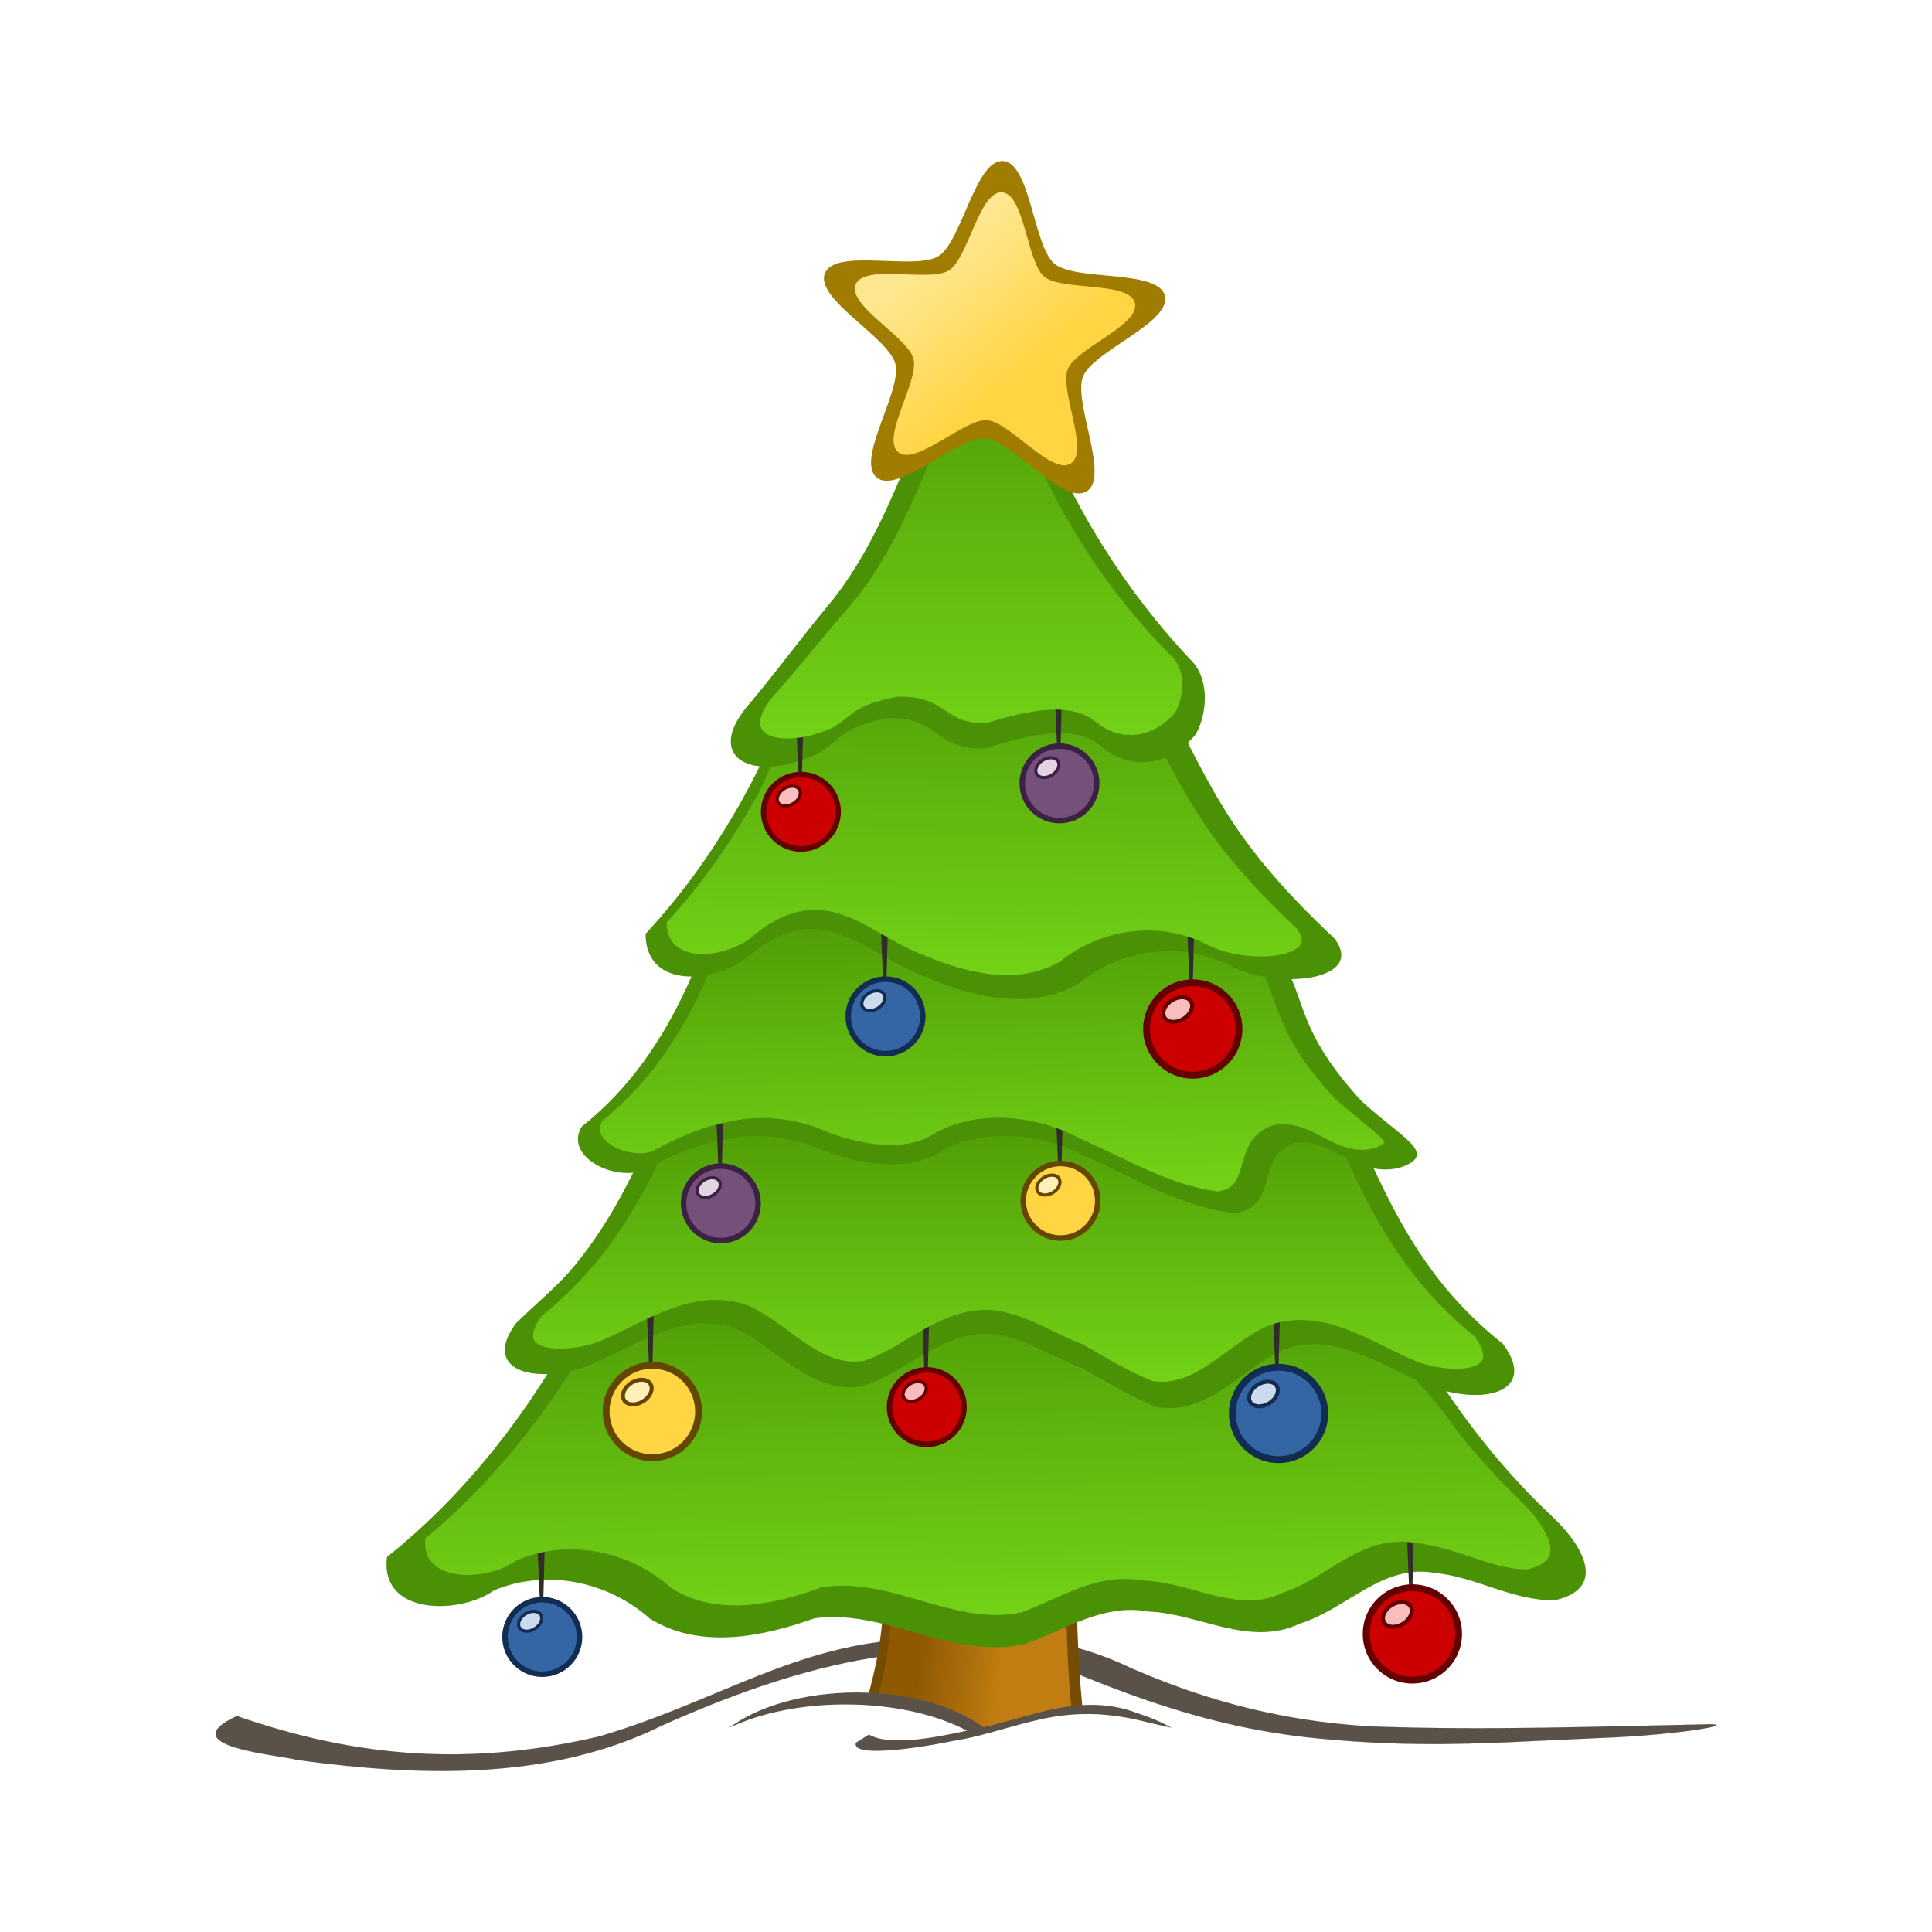 <svg:svg xmlns:dc="http://purl.org/dc/elements/1.1/" xmlns:ns1="http://sodipodi.sourceforge.net/DTD/sodipodi-0.dtd" xmlns:ns2="http://www.inkscape.org/namespaces/inkscape" xmlns:ns3="http://www.w3.org/1999/xlink" xmlns:ns5="http://creativecommons.org/ns#" xmlns:rdf="http://www.w3.org/1999/02/22-rdf-syntax-ns#" xmlns:svg="http://www.w3.org/2000/svg" height="736.916" id="svg2" version="1.1" viewBox="-82.181 -61.407 736.916 736.916" width="736.916" ns1:docname="sapin_01_xmas.svg" ns2:export-filename="D:\Cliparts\sapin_01_xmas.png" ns2:export-xdpi="20.0763" ns2:export-ydpi="20.0763" ns2:version="0.47 r22583">
    
  <svg:title>Drawing a Christmas Tree</svg:title>
  <svg:desc>
    Image from https://openclipart.org/detail/28561/sapin01xmas
    
    Added script to draw paths.
    
    Jay Nick
    http://STEAMcoded.org/maker
  </svg:desc>  
  
  <ns1:namedview bordercolor="#666666" borderopacity="1.0" id="base" pagecolor="#ffffff" showgrid="false" ns2:current-layer="layer1" ns2:cx="286.27533" ns2:cy="307.07849" ns2:document-units="px" ns2:pageopacity="0.0" ns2:pageshadow="2" ns2:showpageshadow="false" ns2:snap-global="false" ns2:window-height="977" ns2:window-maximized="1" ns2:window-width="1280" ns2:window-x="-4" ns2:window-y="-4" ns2:zoom="1.2081602" />
  <svg:script type="application/x-javascript">
    var DrawPaths = new function()
    {
      var l;
      var increment;
      var len;
      var idx=0;
      var paths;
      var node;
      var style;
      
      window.addEventListener("load", init);
      
      function init()
      {
        setTimeout(initialize,1000);  //Delay for openclipart to capture bitmap image
      }
      
      function initialize()
      {
        paths = document.getElementsByTagName("path");
        for(var i=0;i&lt;paths.length;i++)
        {
          style = paths[i].getAttribute("style");
          paths[i].setAttribute("style","display:none;"+style);
        }
        getPath();
      }
      
      function getPath()
      {
        if(idx&gt;paths.length) return;
        
        node = paths[idx];
        style = node.getAttribute("style");
        len = node.getTotalLength();
        
        increment=len/100;
        if(increment&lt;10) increment = 10;
        l = increment;
        
        setTimeout(drawPath,500);
      }
      
      function drawPath()
      {
        node.setAttribute("style","fill:none;stroke:magenta;stroke-width:1px;stroke-dasharray:"+l+","+len);
        l+=increment;
        if(l&lt;len) setTimeout(drawPath,75);
        else
        {
          style = style.replace("display:none;","");
          node.setAttribute("style",style);
          idx++;
          setTimeout(getPath,50);
        }
      }
    }();
  
  </svg:script>
  <svg:defs id="defs4">
    <svg:linearGradient id="linearGradient10022">
      <svg:stop id="stop10024" offset="0" style="stop-color:#4e9a06" />
      <svg:stop id="stop10026" offset="1" style="stop-color:#73d216" />
    </svg:linearGradient>
    <svg:linearGradient gradientTransform="matrix(.524 .302 -.302 .524 188.6 91.779)" gradientUnits="userSpaceOnUse" id="linearGradient6688" x1="170.6" x2="84.474" y1="-70.642" y2="-103.64" ns2:collect="always">
      <svg:stop id="stop6301" offset="0" style="stop-color:#ffd543" />
      <svg:stop id="stop6303" offset="1" style="stop-color:#ffe791" />
    </svg:linearGradient>
    <svg:linearGradient gradientTransform="matrix(.989 0 0 .935 .123 26.063)" gradientUnits="userSpaceOnUse" id="linearGradient6694" x1="281.59" x2="281.59" y1="77.39" y2="236.63" ns2:collect="always" ns3:href="#linearGradient10022" />
    <svg:linearGradient gradientUnits="userSpaceOnUse" id="linearGradient6711" x1="285.07" x2="283.4" y1="205.98" y2="337.65" ns2:collect="always" ns3:href="#linearGradient10022" />
    <svg:linearGradient gradientUnits="userSpaceOnUse" id="linearGradient6727" x1="284.39" x2="286.44" y1="309.82" y2="420.19" ns2:collect="always" ns3:href="#linearGradient10022" />
    <svg:linearGradient gradientTransform="matrix(1 0 0 .991 0 3.456)" gradientUnits="userSpaceOnUse" id="linearGradient6742" x1="292.54" x2="292.53" y1="389.45" y2="493.7" ns2:collect="always" ns3:href="#linearGradient10022" />
    <svg:linearGradient gradientUnits="userSpaceOnUse" id="linearGradient6765" x1="283.03" x2="284.77" y1="453.04" y2="581.74" ns2:collect="always" ns3:href="#linearGradient10022" />
    <svg:linearGradient gradientUnits="userSpaceOnUse" id="linearGradient6783" x1="258.1" x2="290.29" y1="600.69" y2="603.63" ns2:collect="always">
      <svg:stop id="stop10066" offset="0" style="stop-color:#8f5902" />
      <svg:stop id="stop10068" offset="1" style="stop-color:#c17d11" />
    </svg:linearGradient>
  </svg:defs>
  <svg:g id="layer1" transform="translate(9.797 -27.143)" ns2:groupmode="layer" ns2:label="Calque 1">
    <svg:g id="g2975">
      <svg:path d="m-1.634 620.28c11.293 3.917 22.509 7.121 33.804 9.52 11.462 2.435 23.004 4.041 34.789 4.724 11.424 0.662 23.075 0.457 35.101-0.703 11.183-1.079 22.689-2.982 34.637-5.781 13.256-3.897 25.307-8.62 36.847-13.372 12.45-5.127 24.307-10.286 36.441-14.476 12.146-4.194 24.571-7.418 38.148-8.664 10.178-1.529 20.528-2.404 30.85-2.389 10.355 0.015 20.681 0.925 30.776 2.967 10.07 2.038 19.909 5.202 29.319 9.73 9.767 4.282 19.642 8.035 29.782 11.197 9.993 3.116 20.243 5.658 30.9 7.564 10.124 1.811 20.615 3.05 31.602 3.663 10.846 0.388 21.575 0.584 32.244 0.647 10.791 0.064 21.522-0.009 32.251-0.159 10.73-0.149 21.458-0.375 32.245-0.617 10.672-0.239 21.402-0.495 32.245-0.708 7.053 0.076-2.5 2.162-19.363 3.748-7.088 0.667-15.468 1.245-24.449 1.549-11.863 0.502-22.837 1.103-33.591 1.557-11.193 0.472-22.147 0.785-33.616 0.659-10.56-0.116-21.556-0.605-33.575-1.682-12.472-0.974-24.118-2.743-35.247-5.138-11.9-2.561-23.208-5.836-34.303-9.617-11.181-3.811-22.144-8.135-33.277-12.76-12.754-3.939-25.727-5.835-38.749-6.134-13.051-0.299-26.152 1.006-39.131 3.468-12.828 2.433-25.537 5.996-37.963 10.257-12.527 4.295-24.766 9.299-36.548 14.569-10.726 5.308-21.889 9.175-33.322 11.891-11.471 2.725-23.213 4.293-35.059 4.997-11.766 0.699-23.633 0.547-35.436-0.168-11.877-0.72-23.689-2.01-35.267-3.577-3.487-0.962-14.1-2.122-21.982-4.254-9.123-2.468-14.586-6.238-1.101-12.51" id="path8284" style="stroke-linejoin:round;stroke:#000000;stroke-linecap:square;stroke-width:.033;fill:#5a5148" ns1:nodetypes="cccccccccccc" />
      <svg:path d="m296.53 545.59c-17.378-0.11-40.543 8.003-51.25 17.719 0.188 21.763-2.056 34-5.938 48.562 17.982 0.734 33.744 5.753 43.719 13.156 12.606-2.726 24.791-7.702 37.781-8.438-1.907-19.639-2.131-38.238-2.625-57.125-0.633-9.872-9.798-13.8-21.688-13.875z" id="path9864" style="fill:#764c02" />
      <svg:path d="m294.65 553.6c-15.774-0.1-36.803 7.264-46.522 16.084 0.171 19.755-1.867 30.863-5.39 44.082 16.323 0.666 30.631 5.222 39.685 11.942 11.443-2.474 22.504-6.991 34.296-7.659-1.731-17.827-1.935-34.71-2.383-51.855-0.574-8.961-8.894-12.527-19.687-12.595z" id="path9864-9" style="fill:url(#linearGradient6783)" />
      <svg:path d="m281.99 97.229c-0.726-0.018-1.462 0.035-2.25 0.125-7.682 1.299-13.525 14.134-20.469 31.25-4.354 10.732-9.15 23.152-15.094 35.438-5.55 11.473-12.122 22.831-20.281 32.625-5.36 6.444-9.965 12.364-14.594 18.281-4.629 5.917-9.265 11.838-14.625 18.281-10.897 12.064-9.526 20.469-1.938 23.594 1.473 0.607 3.164 1.023 5.062 1.219-1.756 3.521-3.551 7.021-5.438 10.469-5.274 9.638-11.082 18.985-17.406 27.906-6.352 8.96-13.234 17.481-20.688 25.5 0.023 11.468 7.649 16.036 16.625 16.281 0.291 0.008 0.582 0.001 0.875 0-0.486 1.108-0.964 2.211-1.469 3.312-4.661 10.179-10.158 20.095-16.938 29.375-6.466 8.852-14.106 17.146-23.375 24.5-6.203 9.781 7.727 18.83 19.531 17.656-1.481 2.955-2.978 5.894-4.562 8.781-5.01 9.132-10.638 17.941-17.531 26.375-6.296 7.703-11.599 11.699-22.531 22.188-7.578 10.166-4.419 16.616 3.844 18.719 2.332 0.594 5.077 0.832 8.094 0.719-4.744 7.536-9.786 14.887-15.156 22-6.683 8.852-13.862 17.344-21.531 25.344-7.669 8-15.827 15.508-24.5 22.438-1.489 11.444 5.827 16.976 15.094 18.375 8.806 1.329 19.376-1.076 25.75-5.656 9.952-4.134 20.775-5.004 31.125-3.062 10.346 1.941 20.218 6.691 28.188 13.781 9.641 5.999 20.384 7.756 31.219 7.125 10.804-0.629 21.699-3.631 31.656-7.156 9.136-1.267 18.005 0.098 26.812 2.25 8.743 2.136 17.417 5.057 26.188 6.938 8.794 1.885 17.7 2.726 26.875 0.719 7.758-2.666 15.305-6.63 23.125-9.5 7.767-2.85 15.803-4.62 24.531-2.969 9.71 0.376 19.254 3.811 28.812 6 9.598 2.198 19.21 3.139 28.906-1.469 8.752-2.687 16.57-8.374 24.688-12.969 8.194-4.638 16.693-8.164 26.656-6.312 7.837 0.724 15.316 3.415 22.812 5.875 7.554 2.478 15.126 4.722 23.062 4.531 10.785-2.464 13.083-8.277 11.062-14.875-1.76-5.746-6.791-12.089-12.406-17.312-9.313-8.777-17.955-18.252-25.938-28.25-4.98-6.237-9.712-12.673-14.188-19.281 6.858 1.675 13.106 1.869 17.75 0.688 8.263-2.103 11.453-8.552 3.875-18.719-8.896-7.095-16.267-14.484-22.562-22.188-6.893-8.434-12.521-17.243-17.531-26.375-3.284-5.985-6.285-12.133-9.219-18.406 2.959 0.567 6.166 0.608 9.719-0.188 15.73-5.229 1.072-11.184-14.594-25.719-13.413-14.745-18.289-24.646-21.531-33.156-1.751-4.596-3.013-8.807-4.906-13.125 0.928-0.008 1.824-0.037 2.719-0.094 12.215-0.775 20.887-6.107 13.531-15.5-9.263-8.712-16.697-16.402-22.938-23.594-8.062-9.29-14.131-17.749-19.5-26.5-4.692-7.648-8.874-15.589-13.406-24.438 1.055-0.992 2.075-2.073 3.031-3.25 4.787-8.581 5.168-21.954-2.312-28.781-8.9-9.487-17.062-19.548-24.469-30.062-7.463-10.593-14.177-21.659-20.156-33.094-5.992-11.46-11.217-23.305-15.75-35.406-4.341-9.017-8.541-20.976-19.438-21.25z" id="path9614-16" style="fill:#4a9106" />
      <svg:g id="g2968">
        <svg:path d="m447.29 551.06-2.65 0.077 0.848 20.081 1.275-0.077 0.527-20.081z" id="path4765-8" style="block-progression:tb;text-indent:0;color:#000000;text-transform:none;fill:#312c29" ns1:nodetypes="ccccc" />
        <svg:path d="m465.67 588.96c0 10.452-8.473 18.925-18.925 18.925s-18.925-8.473-18.925-18.925 8.473-18.925 18.925-18.925 18.925 8.473 18.925 18.925z" id="path4719-9" style="fill:#640000" />
        <svg:path d="m463.08 588.96c0 9.02-7.312 16.332-16.332 16.332-9.02 0-16.332-7.312-16.332-16.332 0-9.02 7.312-16.332 16.332-16.332 9.02 0 16.332 7.312 16.332 16.332z" id="path4719-7-4" style="fill:#cc0001" />
        <svg:path d="m443.17 585.07c-2.787 1.7-6.012 1.486-7.204-0.479-1.192-1.964 0.101-4.935 2.887-6.635s6.012-1.486 7.204 0.479c1.192 1.964-0.101 4.935-2.887 6.635z" id="path5543-4-8" style="fill:#fabdbd" />
        <svg:path d="m446.69 578.06c-0.745-1.228-2.105-1.867-3.587-1.965-1.483-0.099-3.123 0.319-4.638 1.244-1.515 0.924-2.639 2.193-3.233 3.559-0.594 1.366-0.653 2.87 0.092 4.098 0.745 1.228 2.113 1.881 3.596 1.979s3.123-0.319 4.638-1.244c1.515-0.924 2.639-2.193 3.233-3.559 0.594-1.366 0.645-2.884-0.1-4.112zm-1.28 0.781c0.447 0.736 0.452 1.701 0.001 2.737-0.451 1.036-1.361 2.095-2.632 2.871-1.271 0.776-2.642 1.108-3.767 1.033s-1.963-0.532-2.41-1.268c-0.447-0.736-0.458-1.679-0.007-2.715 0.451-1.036 1.375-2.104 2.646-2.88 1.271-0.776 2.628-1.099 3.753-1.025s1.968 0.509 2.415 1.246z" id="path5543-2" style="block-progression:tb;text-indent:0;color:#000000;text-transform:none;fill:#640000" />
      </svg:g>
      <svg:g id="g5777" transform="translate(-227.31 66.726)">
        <svg:path d="m343.07 490.25-2.65 0.077 0.848 20.081 1.275-0.077 0.527-20.081z" id="path4765-8-1-7-2-6" style="block-progression:tb;text-indent:0;color:#000000;text-transform:none;fill:#312c29" ns1:nodetypes="ccccc" />
        <svg:g id="g5734-8" transform="translate(15.765 11.549)">
          <svg:path d="m341.66 511.84c0 8.427-6.832 15.259-15.259 15.259-8.427 0-15.259-6.832-15.259-15.259 0-8.427 6.832-15.259 15.259-15.259 8.427 0 15.259 6.832 15.259 15.259z" id="path4719-9-5-5-2-5" style="fill:#132c51" />
          <svg:path d="m339.57 511.84c0 7.273-5.896 13.168-13.168 13.168-7.273 0-13.168-5.896-13.168-13.168 0-7.273 5.896-13.168 13.168-13.168 7.273 0 13.168 5.896 13.168 13.168z" id="path4719-7-4-5-2-3-7" style="fill:#3466a5" />
          <svg:path d="m323.52 508.7c-2.247 1.371-4.847 1.198-5.808-0.386-0.961-1.584 0.081-3.979 2.328-5.35s4.847-1.198 5.808 0.386c0.961 1.584-0.081 3.979-2.328 5.35z" id="path5543-4-8-7-6-2-6" style="fill:#cbdbed" />
          <svg:path d="m326.36 503.05c-0.601-0.99-1.697-1.505-2.892-1.585s-2.518 0.258-3.74 1.003c-1.222 0.745-2.128 1.768-2.607 2.869-0.479 1.101-0.527 2.314 0.074 3.304 0.601 0.99 1.704 1.516 2.899 1.596 1.195 0.079 2.518-0.258 3.74-1.003 1.222-0.745 2.128-1.768 2.607-2.869 0.479-1.101 0.52-2.325-0.081-3.315zm-1.032 0.63c0.36 0.593 0.365 1.372 0.001 2.207-0.363 0.835-1.097 1.69-2.123 2.315-1.025 0.625-2.13 0.893-3.037 0.833-0.907-0.06-1.583-0.429-1.943-1.022-0.36-0.593-0.369-1.354-0.006-2.189 0.363-0.835 1.108-1.696 2.134-2.322 1.025-0.625 2.119-0.886 3.026-0.826 0.907 0.06 1.587 0.411 1.947 1.004z" id="path5543-2-1-1-1-1" style="block-progression:tb;text-indent:0;color:#000000;text-transform:none;fill:#132c51" />
        </svg:g>
      </svg:g>
      <svg:path d="m234.77 611.3c-20.091 0-37.849 5.323-48.625 13.5 11.482-5.542 27.093-8.938 44.312-8.938 18.274 0 34.745 3.844 46.375 10-7.275 1.558-13.925 2.926-21.219 3.531-5.391-0.053-11.274 0.718-16.156-2.062l-5 3.156c-1.864 6.811 32.807 0.288 36.781-0.656 7.323-1.087 14.417-3.201 21.531-5.188 11.355-3.08 21.274-5.96 36.094-4.906 10.691 0.979 13.748 2.352 26.031 5.031-4.159-2.378-8.642-4.158-13.188-5.656-6.217-2.354-12.865-3.344-19.5-3.062-13.507 0.445-26.107 5.679-39.156 8.5-10.814-8.026-28.405-13.25-48.281-13.25z" id="path9191" style="fill:#5a5148" ns1:nodetypes="ccscccccccccccc" />
      <svg:path d="m176.28 470.5c-5.554 0.126-11.029 1.539-16.406 3.562-9.45 3.556-18.607 8.973-27.5 12.594-2.266 0.8-4.52 1.472-6.688 1.969-3.994 6.287-8.187 12.428-12.625 18.406-6.231 8.394-12.932 16.445-20.062 24.062-7.136 7.624-14.716 14.818-22.781 21.469-0.329 4.18 0.67 6.985 2.5 9.062 1.98 2.249 5.107 3.759 8.906 4.438 7.599 1.358 17.575-0.913 22.938-4.844 0.174-0.136 0.362-0.251 0.562-0.344 9.948-4.215 20.741-5.123 31.031-3.188 10.28 1.934 20.059 6.705 28.031 13.812 0.012 0.008 0.019 0.024 0.031 0.031 8.672 5.492 18.483 7.074 28.469 6.406 9.707-0.649 19.576-3.426 28.781-6.75 0.183-0.06 0.371-0.102 0.562-0.125 13.789-1.95 26.659 2.134 39.094 5.719 12.392 3.573 24.31 6.626 36.531 3.938 7.198-2.549 14.529-6.538 22.375-9.375 7.371-2.665 15.197-4.314 23.812-2.75v-0.031c9.867 0.39 19.153 3.812 28.031 5.875 8.878 2.063 17.106 2.851 25.5-1.219 0.121-0.061 0.246-0.113 0.375-0.156 7.72-2.418 15.074-7.826 23.031-12.406 7.89-4.542 16.676-8.261 26.938-6.406 0.087 0.016 0.163 0.015 0.25 0.031 7.537 0.749 14.531 3.119 21.281 5.375 7.303 2.441 14.319 4.745 21.406 4.656 4.201-1.022 6.52-2.522 7.625-4.031 1.129-1.542 1.365-3.266 0.844-5.656-1.043-4.781-5.78-11.342-11.281-16.562-0.011-0.01-0.021-0.021-0.031-0.031-8.77-8.433-16.912-17.496-24.438-27.062-5.21-7.784-10.48-13.546-15.188-18.844-7.122-3.335-14.406-7.283-21.875-10.094-9.559-3.597-19.385-5.289-29.5-1.219-7.696 3.769-14.756 9.929-22.25 14.781-7.572 4.902-15.587 8.469-25.156 6.875-10.004-3.885-19.115-9.483-28.344-14.812-9.825-3.448-19.192-9.694-29.188-12.156-10.521-2.909-19.736 0.46-28.625 5.25-8.795 4.739-17.272 10.868-26.438 13.75-9.569 1.594-17.616-1.973-25.188-6.875-7.494-4.852-14.522-11.013-22.219-14.781-4.425-1.781-8.806-2.442-13.125-2.344z" id="path10054" style="fill:url(#linearGradient6765)" />
      <svg:g id="g2939">
        <svg:path d="m157.39 466.22-2.65 0.077 0.848 20.081 1.275-0.077 0.527-20.081z" id="path4765-8-1" style="block-progression:tb;text-indent:0;color:#000000;text-transform:none;fill:#312c29" ns1:nodetypes="ccccc" />
        <svg:path d="m175.77 504.13c0 10.452-8.473 18.925-18.925 18.925s-18.925-8.473-18.925-18.925 8.473-18.925 18.925-18.925 18.925 8.473 18.925 18.925z" id="path4719-9-5" style="fill:#644600" />
        <svg:path d="m173.18 504.13c0 9.02-7.312 16.332-16.332 16.332-9.02 0-16.332-7.312-16.332-16.332 0-9.02 7.312-16.332 16.332-16.332 9.02 0 16.332 7.312 16.332 16.332z" id="path4719-7-4-5" style="fill:#ffd543" />
        <svg:path d="m153.27 500.23c-2.787 1.7-6.012 1.486-7.204-0.479-1.192-1.964 0.101-4.935 2.887-6.635s6.012-1.486 7.204 0.479c1.192 1.964-0.101 4.935-2.887 6.635z" id="path5543-4-8-7" style="fill:#fff0b9" />
        <svg:path d="m156.79 493.23c-0.745-1.228-2.105-1.867-3.587-1.965-1.483-0.099-3.123 0.319-4.638 1.244-1.515 0.924-2.639 2.193-3.233 3.559-0.594 1.366-0.653 2.87 0.092 4.098 0.745 1.228 2.113 1.881 3.596 1.979s3.123-0.319 4.638-1.244c1.515-0.924 2.639-2.193 3.233-3.559 0.594-1.366 0.645-2.884-0.1-4.112zm-1.28 0.781c0.447 0.736 0.452 1.701 0.001 2.737-0.451 1.036-1.361 2.095-2.632 2.871-1.271 0.776-2.642 1.108-3.767 1.033s-1.963-0.532-2.41-1.268c-0.447-0.736-0.458-1.679-0.007-2.715 0.451-1.036 1.375-2.104 2.646-2.88 1.271-0.776 2.628-1.099 3.753-1.025s1.968 0.509 2.415 1.246z" id="path5543-2-1" style="block-progression:tb;text-indent:0;color:#000000;text-transform:none;fill:#644600" />
      </svg:g>
      <svg:g id="g5809" transform="translate(-64.884 -9.391)">
        <svg:path d="m327.31 478.7-2.65 0.077 0.848 20.081 1.275-0.077 0.527-20.081z" id="path4765-8-1-7-2" style="block-progression:tb;text-indent:0;color:#000000;text-transform:none;fill:#312c29" ns1:nodetypes="ccccc" />
        <svg:path d="m341.66 511.84c0 8.427-6.832 15.259-15.259 15.259-8.427 0-15.259-6.832-15.259-15.259 0-8.427 6.832-15.259 15.259-15.259 8.427 0 15.259 6.832 15.259 15.259z" id="path4719-9-5-5-2" style="fill:#640000" />
        <svg:path d="m339.57 511.84c0 7.273-5.896 13.168-13.168 13.168-7.273 0-13.168-5.896-13.168-13.168 0-7.273 5.896-13.168 13.168-13.168 7.273 0 13.168 5.896 13.168 13.168z" id="path4719-7-4-5-2-3" style="fill:#cc0001" />
        <svg:path d="m323.52 508.7c-2.247 1.371-4.847 1.198-5.808-0.386-0.961-1.584 0.081-3.979 2.328-5.35s4.847-1.198 5.808 0.386c0.961 1.584-0.081 3.979-2.328 5.35z" id="path5543-4-8-7-6-2" style="fill:#fabdbd" />
        <svg:path d="m326.36 503.05c-0.601-0.99-1.697-1.505-2.892-1.585s-2.518 0.258-3.74 1.003c-1.222 0.745-2.128 1.768-2.607 2.869-0.479 1.101-0.527 2.314 0.074 3.304 0.601 0.99 1.704 1.516 2.899 1.596 1.195 0.079 2.518-0.258 3.74-1.003 1.222-0.745 2.128-1.768 2.607-2.869 0.479-1.101 0.52-2.325-0.081-3.315zm-1.032 0.63c0.36 0.593 0.365 1.372 0.001 2.207-0.363 0.835-1.097 1.69-2.123 2.315-1.025 0.625-2.13 0.893-3.037 0.833-0.907-0.06-1.583-0.429-1.943-1.022-0.36-0.593-0.369-1.354-0.006-2.189 0.363-0.835 1.108-1.696 2.134-2.322 1.025-0.625 2.119-0.886 3.026-0.826 0.907 0.06 1.587 0.411 1.947 1.004z" id="path5543-2-1-1-1" style="block-progression:tb;text-indent:0;color:#000000;text-transform:none;fill:#640000" />
      </svg:g>
      <svg:path d="m396.24 466.97-2.65 0.077 0.848 20.081 1.275-0.077 0.527-20.081z" id="path4765-8-7-2" style="block-progression:tb;text-indent:0;color:#000000;text-transform:none;fill:#312c29" ns1:nodetypes="ccccc" />
      <svg:g id="g2957">
        <svg:path d="m414.62 504.87c0 10.452-8.473 18.925-18.925 18.925s-18.925-8.473-18.925-18.925 8.473-18.925 18.925-18.925 18.925 8.473 18.925 18.925z" id="path4719-9-3-5" style="fill:#132c51" />
        <svg:path d="m412.03 504.87c0 9.02-7.312 16.332-16.332 16.332-9.02 0-16.332-7.312-16.332-16.332 0-9.02 7.312-16.332 16.332-16.332 9.02 0 16.332 7.312 16.332 16.332z" id="path4719-7-4-8-0" style="fill:#3466a5" />
        <svg:path d="m392.12 500.98c-2.787 1.7-6.012 1.486-7.204-0.479-1.192-1.964 0.101-4.935 2.887-6.635s6.012-1.486 7.204 0.479c1.192 1.964-0.101 4.935-2.887 6.635z" id="path5543-4-8-4-8" style="fill:#cbdbed" />
        <svg:path d="m395.64 493.97c-0.745-1.228-2.105-1.867-3.587-1.965-1.483-0.099-3.123 0.319-4.638 1.244-1.515 0.924-2.639 2.193-3.233 3.559-0.594 1.366-0.653 2.87 0.092 4.098 0.745 1.228 2.113 1.881 3.596 1.979s3.123-0.319 4.638-1.244c1.515-0.924 2.639-2.193 3.233-3.559 0.594-1.366 0.645-2.884-0.1-4.112zm-1.28 0.781c0.447 0.736 0.452 1.701 0.001 2.737-0.451 1.036-1.361 2.095-2.632 2.871-1.271 0.776-2.642 1.108-3.767 1.033s-1.963-0.532-2.41-1.268c-0.447-0.736-0.458-1.679-0.007-2.715 0.451-1.036 1.375-2.104 2.646-2.88 1.271-0.776 2.628-1.099 3.753-1.025s1.968 0.509 2.415 1.246z" id="path5543-2-2-6" style="block-progression:tb;text-indent:0;color:#000000;text-transform:none;fill:#132c51" />
      </svg:g>
      <svg:path d="m291.44 398.97c-8.324-0.069-16.564 1.582-23.75 5.406-6.472 4.484-14.383 5.84-22.406 5.438-7.885-0.395-15.88-2.483-22.812-5-11.352-5.298-24.993-7.376-37.812-4.5-9.242 1.623-17.742 4.981-25.625 8.969-2.027 4.143-4.103 8.249-6.344 12.281-4.785 8.61-10.186 16.968-16.75 25-6 7.342-12.984 14.413-21.344 21.188-2.646 3.648-3.379 6.332-3.25 7.781 0.132 1.482 0.728 2.325 2.656 3.281 3.83 1.901 12.825 2.039 22.562-1.375 0.02-0.008 0.042-0.023 0.062-0.031 8.189-3.362 17.093-8.656 26.656-12.25 9.587-3.603 20.198-5.435 31-1.062 0.085 0.039 0.168 0.08 0.25 0.125 8.092 3.986 14.983 10.105 21.906 14.594 6.847 4.44 13.348 7.218 21.125 6 7.912-2.578 15.88-8.259 24.594-12.969 8.792-4.752 18.822-8.45 30.125-5.344 0.033 0.009 0.061 0.022 0.094 0.031 10.493 2.624 19.544 8.717 28.312 11.812 0.228 0.083 0.448 0.188 0.656 0.312 8.775 5.096 17.239 10.26 26.25 13.844 7.748 1.192 14.211-1.573 21.031-6 6.915-4.489 13.813-10.608 21.906-14.594 0.082-0.045 0.165-0.086 0.25-0.125 10.802-4.372 21.413-2.541 31 1.062 9.563 3.594 18.467 8.888 26.656 12.25 0.02 0.008 0.042 0.023 0.062 0.031 9.739 3.414 18.733 3.27 22.562 1.375 1.928-0.954 2.524-1.772 2.656-3.25 0.129-1.444-0.604-4.132-3.25-7.781-8.37-6.784-15.34-13.862-21.344-21.219-6.567-8.046-11.964-16.406-16.75-25.031-3.942-7.106-7.463-14.413-10.875-21.844-6.162-3.128-11.937-6.627-19.062-5.781-16.033 4.293-5.952 24.794-23.812 26.906-10.478-1.354-19.959-4.74-29.094-8.781-9.334-4.129-18.31-8.948-27.625-12.938-7.884-4.251-17.35-7.059-26.906-7.688-1.189-0.078-2.373-0.115-3.562-0.125z" id="path10050" style="fill:url(#linearGradient6742)" />
      <svg:g id="g5809-0-9" transform="translate(-143.44 -87.131)">
        <svg:path d="m327.31 478.7-2.65 0.077 0.848 20.081 1.275-0.077 0.527-20.081z" id="path4765-8-1-7-2-2-0" style="block-progression:tb;text-indent:0;color:#000000;text-transform:none;fill:#312c29" ns1:nodetypes="ccccc" />
        <svg:path d="m341.66 511.84c0 8.427-6.832 15.259-15.259 15.259-8.427 0-15.259-6.832-15.259-15.259 0-8.427 6.832-15.259 15.259-15.259 8.427 0 15.259 6.832 15.259 15.259z" id="path4719-9-5-5-2-4-0" style="fill:#3b2242" />
        <svg:path d="m339.57 511.84c0 7.273-5.896 13.168-13.168 13.168-7.273 0-13.168-5.896-13.168-13.168 0-7.273 5.896-13.168 13.168-13.168 7.273 0 13.168 5.896 13.168 13.168z" id="path4719-7-4-5-2-3-8-6" style="fill:#75507b" />
        <svg:path d="m323.52 508.7c-2.247 1.371-4.847 1.198-5.808-0.386-0.961-1.584 0.081-3.979 2.328-5.35s4.847-1.198 5.808 0.386c0.961 1.584-0.081 3.979-2.328 5.35z" id="path5543-4-8-7-6-2-65-1" style="fill:#e4d4e2" />
        <svg:path d="m326.36 503.05c-0.601-0.99-1.697-1.505-2.892-1.585s-2.518 0.258-3.74 1.003c-1.222 0.745-2.128 1.768-2.607 2.869-0.479 1.101-0.527 2.314 0.074 3.304 0.601 0.99 1.704 1.516 2.899 1.596 1.195 0.079 2.518-0.258 3.74-1.003 1.222-0.745 2.128-1.768 2.607-2.869 0.479-1.101 0.52-2.325-0.081-3.315zm-1.032 0.63c0.36 0.593 0.365 1.372 0.001 2.207-0.363 0.835-1.097 1.69-2.123 2.315-1.025 0.625-2.13 0.893-3.037 0.833-0.907-0.06-1.583-0.429-1.943-1.022-0.36-0.593-0.369-1.354-0.006-2.189 0.363-0.835 1.108-1.696 2.134-2.322 1.025-0.625 2.119-0.886 3.026-0.826 0.907 0.06 1.587 0.411 1.947 1.004z" id="path5543-2-1-1-1-0-3" style="block-progression:tb;text-indent:0;color:#000000;text-transform:none;fill:#3b2242" />
      </svg:g>
      <svg:g id="g5809-6" transform="translate(-15.052 -86.93)">
        <svg:g id="g6787" transform="translate(1.171 -1.171)">
          <svg:path d="m327.31 478.7-2.65 0.077 0.848 20.081 1.275-0.077 0.527-20.081z" id="path4765-8-1-7-2-61" style="block-progression:tb;text-indent:0;color:#000000;text-transform:none;fill:#312c29" ns1:nodetypes="ccccc" />
          <svg:path d="m341.66 511.84c0 8.427-6.832 15.259-15.259 15.259-8.427 0-15.259-6.832-15.259-15.259 0-8.427 6.832-15.259 15.259-15.259 8.427 0 15.259 6.832 15.259 15.259z" id="path4719-9-5-5-2-8" style="fill:#644600" />
          <svg:path d="m339.57 511.84c0 7.273-5.896 13.168-13.168 13.168-7.273 0-13.168-5.896-13.168-13.168 0-7.273 5.896-13.168 13.168-13.168 7.273 0 13.168 5.896 13.168 13.168z" id="path4719-7-4-5-2-3-4" style="fill:#ffd543" />
          <svg:path d="m323.52 508.7c-2.247 1.371-4.847 1.198-5.808-0.386-0.961-1.584 0.081-3.979 2.328-5.35s4.847-1.198 5.808 0.386c0.961 1.584-0.081 3.979-2.328 5.35z" id="path5543-4-8-7-6-2-9" style="fill:#fff0b9" />
          <svg:path d="m326.36 503.05c-0.601-0.99-1.697-1.505-2.892-1.585s-2.518 0.258-3.74 1.003c-1.222 0.745-2.128 1.768-2.607 2.869-0.479 1.101-0.527 2.314 0.074 3.304 0.601 0.99 1.704 1.516 2.899 1.596 1.195 0.079 2.518-0.258 3.74-1.003 1.222-0.745 2.128-1.768 2.607-2.869 0.479-1.101 0.52-2.325-0.081-3.315zm-1.032 0.63c0.36 0.593 0.365 1.372 0.001 2.207-0.363 0.835-1.097 1.69-2.123 2.315-1.025 0.625-2.13 0.893-3.037 0.833-0.907-0.06-1.583-0.429-1.943-1.022-0.36-0.593-0.369-1.354-0.006-2.189 0.363-0.835 1.108-1.696 2.134-2.322 1.025-0.625 2.119-0.886 3.026-0.826 0.907 0.06 1.587 0.411 1.947 1.004z" id="path5543-2-1-1-1-6" style="block-progression:tb;text-indent:0;color:#000000;text-transform:none;fill:#644600" />
        </svg:g>
      </svg:g>
      <svg:path d="m218.19 320.06c-6.961-0.16-14.479 2.289-23.188 9.219-4.059 3.942-10.431 7.008-16.938 8.281-0.737 1.692-1.498 3.382-2.281 5.062-4.438 9.527-9.662 18.819-16.094 27.562-6.111 8.307-13.315 16.112-22 23.094-1.09 1.829-1.157 3.217-0.594 4.688 0.588 1.535 2.042 3.2 4.156 4.562 4.195 2.702 10.757 3.928 15.531 2.375 8.966-4.959 18.927-9.46 30.062-11.438 0.042-0.009 0.083-0.022 0.125-0.031 12.808-2.84 26.252-0.767 37.531 4.438v-0.031c6.298 2.287 13.481 4.126 20.438 4.531 7.356 0.429 14.46-0.743 20.062-4.625 0.091-0.057 0.185-0.109 0.281-0.156 8.326-4.431 17.862-5.985 27.281-5.406 9.549 0.587 18.979 3.365 26.906 7.594 0.081 0.043 0.169 0.082 0.25 0.125 8.784 3.778 17.151 8.18 25.688 11.969 8.6 3.816 17.372 7.01 26.969 8.312 3.436-0.468 5.131-1.56 6.375-3.125 1.287-1.619 2.103-4.004 2.906-6.781 0.803-2.777 1.616-5.91 3.438-8.844 1.822-2.934 4.835-5.528 9.281-6.719 0.134-0.03 0.27-0.051 0.406-0.062 7.713-0.915 13.784 2.722 19.406 5.594 5.596 2.858 10.688 5.091 17.656 3.562 3.104-1.075 4.185-2.163 4.25-2.188-0.011-0.021-0.012-0.038-0.062-0.156-0.142-0.334-0.568-1.007-1.312-1.812-2.978-3.222-10.378-8.336-18.031-15.438-0.054-0.05-0.106-0.102-0.156-0.156-5.852-6.433-10.067-11.979-13.219-16.906-4.923-7.697-7.256-13.862-9.219-19.375-1.182-3.321-2.213-6.369-3.625-9.469-4.804-0.847-9.548-2.313-13.594-4.438-9.38-4.723-19.778-6.24-29.875-4.906-10.063 1.329-19.817 5.498-27.875 12.094-9.631 5.423-20.113 6.528-30.531 5.25-10.368-1.271-20.668-4.896-30.062-9-11.191-4.557-20.779-12.236-31.125-15.594-2.983-0.968-6.055-1.583-9.219-1.656zm217.91 81.562c0.02 0.038 0.02-0.003 0.031-0.031 0.002-0.004-0.028 0.03-0.031 0.031z" id="path10038" style="fill:url(#linearGradient6727)" />
      <svg:g id="g2921">
        <svg:path d="m363.52 320.32-2.65 0.077 0.848 20.081 1.275-0.077 0.527-20.081z" id="path4765-8-7-4" style="block-progression:tb;text-indent:0;color:#000000;text-transform:none;fill:#312c29" ns1:nodetypes="ccccc" />
        <svg:path d="m381.9 358.22c0 10.452-8.473 18.925-18.925 18.925s-18.925-8.473-18.925-18.925 8.473-18.925 18.925-18.925 18.925 8.473 18.925 18.925z" id="path4719-9-3-9" style="fill:#640000" />
        <svg:path d="m379.31 358.22c0 9.02-7.312 16.332-16.332 16.332-9.02 0-16.332-7.312-16.332-16.332 0-9.02 7.312-16.332 16.332-16.332 9.02 0 16.332 7.312 16.332 16.332z" id="path4719-7-4-8-3" style="fill:#cc0001" />
        <svg:path d="m359.4 354.33c-2.787 1.7-6.012 1.486-7.204-0.479-1.192-1.964 0.101-4.935 2.887-6.635s6.012-1.486 7.204 0.479c1.192 1.964-0.101 4.935-2.887 6.635z" id="path5543-4-8-4-4" style="fill:#fabdbd" />
        <svg:path d="m362.93 347.32c-0.745-1.228-2.105-1.867-3.587-1.965-1.483-0.099-3.123 0.319-4.638 1.244-1.515 0.924-2.639 2.193-3.233 3.559-0.594 1.366-0.653 2.87 0.092 4.098 0.745 1.228 2.113 1.881 3.596 1.979s3.123-0.319 4.638-1.244c1.515-0.924 2.639-2.193 3.233-3.559 0.594-1.366 0.645-2.884-0.1-4.112zm-1.28 0.781c0.447 0.736 0.452 1.701 0.001 2.737-0.451 1.036-1.361 2.095-2.632 2.871-1.271 0.776-2.642 1.108-3.767 1.033s-1.963-0.532-2.41-1.268c-0.447-0.736-0.458-1.679-0.007-2.715 0.451-1.036 1.375-2.104 2.646-2.88 1.271-0.776 2.628-1.099 3.753-1.025s1.968 0.509 2.415 1.246z" id="path5543-2-2-60" style="block-progression:tb;text-indent:0;color:#000000;text-transform:none;fill:#640000" />
      </svg:g>
      <svg:g id="g6575" transform="translate(18.729 8.194)">
        <svg:path d="m227.95 312.07-2.65 0.077 0.848 20.081 1.275-0.077 0.527-20.081z" id="path4765-8-1-7-2-6-9" style="block-progression:tb;text-indent:0;color:#000000;text-transform:none;fill:#312c29" ns1:nodetypes="ccccc" />
        <svg:g id="g5734-8-2" transform="translate(-99.356 -166.63)">
          <svg:path d="m341.66 511.84c0 8.427-6.832 15.259-15.259 15.259-8.427 0-15.259-6.832-15.259-15.259 0-8.427 6.832-15.259 15.259-15.259 8.427 0 15.259 6.832 15.259 15.259z" id="path4719-9-5-5-2-5-7" style="fill:#132c51" />
          <svg:path d="m339.57 511.84c0 7.273-5.896 13.168-13.168 13.168-7.273 0-13.168-5.896-13.168-13.168 0-7.273 5.896-13.168 13.168-13.168 7.273 0 13.168 5.896 13.168 13.168z" id="path4719-7-4-5-2-3-7-9" style="fill:#3466a5" />
          <svg:path d="m323.52 508.7c-2.247 1.371-4.847 1.198-5.808-0.386-0.961-1.584 0.081-3.979 2.328-5.35s4.847-1.198 5.808 0.386c0.961 1.584-0.081 3.979-2.328 5.35z" id="path5543-4-8-7-6-2-6-5" style="fill:#cbdbed" />
          <svg:path d="m326.36 503.05c-0.601-0.99-1.697-1.505-2.892-1.585s-2.518 0.258-3.74 1.003c-1.222 0.745-2.128 1.768-2.607 2.869-0.479 1.101-0.527 2.314 0.074 3.304 0.601 0.99 1.704 1.516 2.899 1.596 1.195 0.079 2.518-0.258 3.74-1.003 1.222-0.745 2.128-1.768 2.607-2.869 0.479-1.101 0.52-2.325-0.081-3.315zm-1.032 0.63c0.36 0.593 0.365 1.372 0.001 2.207-0.363 0.835-1.097 1.69-2.123 2.315-1.025 0.625-2.13 0.893-3.037 0.833-0.907-0.06-1.583-0.429-1.943-1.022-0.36-0.593-0.369-1.354-0.006-2.189 0.363-0.835 1.108-1.696 2.134-2.322 1.025-0.625 2.119-0.886 3.026-0.826 0.907 0.06 1.587 0.411 1.947 1.004z" id="path5543-2-1-1-1-1-4" style="block-progression:tb;text-indent:0;color:#000000;text-transform:none;fill:#132c51" />
        </svg:g>
      </svg:g>
      <svg:path d="m247.91 239.62c-0.582 0.007-1.189 0.028-1.812 0.062-17.37 3.925-15.054 6.412-25.844 13.406-6.671 3.187-12.998 4.793-18.344 5.031-1.49 3.614-2.973 7.224-4.844 10.625-4.841 8.802-10.154 17.329-15.938 25.5-5.803 8.198-12.087 16.034-18.875 23.406 0.176 4.218 1.52 6.941 3.594 8.781 2.214 1.964 5.427 3.019 9.125 3.188 7.397 0.338 16.502-3.105 21.156-7.625 0.05-0.054 0.102-0.107 0.156-0.156 12.751-10.147 23.799-10.509 33.531-7.031 9.732 3.478 18.355 10.273 27.969 14.188 0.021-0 0.042-0 0.062 0 8.537 3.73 17.757 6.967 26.938 8.156 9.435 1.222 18.828 0.281 27.375-4.531 7.845-6.329 17.274-10.31 27.031-11.562 9.766-1.254 19.862 0.227 28.969 4.812 0.011 0.01 0.021 0.021 0.031 0.031 8.156 4.283 20.096 5.57 28.031 4 3.968-0.785 6.796-2.335 7.781-3.781 0.492-0.723 0.643-1.368 0.5-2.344-0.14-0.955-0.684-2.288-1.906-3.875-8.495-8-15.39-15.106-21.188-21.781-7.426-8.55-13.044-16.376-18.031-24.406-3.792-6.105-7.232-12.343-10.75-19.094-1.785 0.742-3.611 1.27-5.469 1.562-6.398 1.009-13.07-0.713-18.906-5.594-5.303-4.88-12.861-5.927-21.812-4.844-6.795 0.822-14.394 2.866-22.406 5.438-9.932 0.532-14.381-2.696-18.938-5.875-4.187-2.921-8.454-5.798-17.188-5.688z" id="path10042" style="fill:url(#linearGradient6711)" />
      <svg:g id="g5777-8-3" transform="translate(-27.448 -261.8)">
        <svg:g id="g6255" transform="translate(-2.577 2.933)">
          <svg:path d="m343.07 490.25-2.65 0.077 0.848 20.081 1.275-0.077 0.527-20.081z" id="path4765-8-1-7-2-6-9-1" style="block-progression:tb;text-indent:0;color:#000000;text-transform:none;fill:#312c29" ns1:nodetypes="ccccc" />
          <svg:path d="m357.42 523.39c0 8.427-6.832 15.259-15.259 15.259-8.427 0-15.259-6.832-15.259-15.259 0-8.427 6.832-15.259 15.259-15.259 8.427 0 15.259 6.832 15.259 15.259z" id="path4719-9-5-5-2-5-7-3" style="fill:#3b2242" />
          <svg:path d="m355.33 523.39c0 7.273-5.896 13.168-13.168 13.168-7.273 0-13.168-5.896-13.168-13.168 0-7.273 5.896-13.168 13.168-13.168 7.273 0 13.168 5.896 13.168 13.168z" id="path4719-7-4-5-2-3-7-9-3" style="fill:#75507b" />
          <svg:path d="m339.28 520.25c-2.247 1.371-4.847 1.198-5.808-0.386-0.961-1.584 0.081-3.979 2.328-5.35s4.847-1.198 5.808 0.386c0.961 1.584-0.081 3.979-2.328 5.35z" id="path5543-4-8-7-6-2-6-5-4" style="fill:#e4d4e2" />
          <svg:path d="m342.12 514.6c-0.601-0.99-1.697-1.505-2.892-1.585s-2.518 0.258-3.74 1.003c-1.222 0.745-2.128 1.768-2.607 2.869-0.479 1.101-0.527 2.314 0.074 3.304 0.601 0.99 1.704 1.516 2.899 1.596 1.195 0.079 2.518-0.258 3.74-1.003s2.128-1.768 2.607-2.869c0.479-1.101 0.52-2.325-0.081-3.315zm-1.032 0.63c0.36 0.593 0.365 1.372 0.001 2.207-0.363 0.835-1.097 1.69-2.123 2.315-1.025 0.625-2.13 0.893-3.037 0.833-0.907-0.06-1.583-0.429-1.943-1.022-0.36-0.593-0.369-1.354-0.006-2.189 0.363-0.835 1.108-1.696 2.134-2.322 1.025-0.625 2.119-0.886 3.026-0.826 0.907 0.06 1.587 0.411 1.947 1.004z" id="path5543-2-1-1-1-1-4-1" style="block-progression:tb;text-indent:0;color:#000000;text-transform:none;fill:#3b2242" />
        </svg:g>
      </svg:g>
      <svg:g id="g5777-8-3-2" transform="translate(-119.86 -250.95)">
        <svg:g id="g6255-0" transform="translate(-8.799 2.933)">
          <svg:path d="m343.07 490.25-2.65 0.077 0.848 20.081 1.275-0.077 0.527-20.081z" id="path4765-8-1-7-2-6-9-1-9" style="block-progression:tb;text-indent:0;color:#000000;text-transform:none;fill:#312c29" ns1:nodetypes="ccccc" />
          <svg:path d="m357.42 523.39c0 8.427-6.832 15.259-15.259 15.259-8.427 0-15.259-6.832-15.259-15.259 0-8.427 6.832-15.259 15.259-15.259 8.427 0 15.259 6.832 15.259 15.259z" id="path4719-9-5-5-2-5-7-3-7" style="fill:#640000" />
          <svg:path d="m355.33 523.39c0 7.273-5.896 13.168-13.168 13.168-7.273 0-13.168-5.896-13.168-13.168 0-7.273 5.896-13.168 13.168-13.168 7.273 0 13.168 5.896 13.168 13.168z" id="path4719-7-4-5-2-3-7-9-3-3" style="fill:#cc0001" />
          <svg:path d="m339.28 520.25c-2.247 1.371-4.847 1.198-5.808-0.386-0.961-1.584 0.081-3.979 2.328-5.35s4.847-1.198 5.808 0.386c0.961 1.584-0.081 3.979-2.328 5.35z" id="path5543-4-8-7-6-2-6-5-4-7" style="fill:#fabdbd" />
          <svg:path d="m342.12 514.6c-0.601-0.99-1.697-1.505-2.892-1.585s-2.518 0.258-3.74 1.003c-1.222 0.745-2.128 1.768-2.607 2.869-0.479 1.101-0.527 2.314 0.074 3.304 0.601 0.99 1.704 1.516 2.899 1.596 1.195 0.079 2.518-0.258 3.74-1.003s2.128-1.768 2.607-2.869c0.479-1.101 0.52-2.325-0.081-3.315zm-1.032 0.63c0.36 0.593 0.365 1.372 0.001 2.207-0.363 0.835-1.097 1.69-2.123 2.315-1.025 0.625-2.13 0.893-3.037 0.833-0.907-0.06-1.583-0.429-1.943-1.022-0.36-0.593-0.369-1.354-0.006-2.189 0.363-0.835 1.108-1.696 2.134-2.322 1.025-0.625 2.119-0.886 3.026-0.826 0.907 0.06 1.587 0.411 1.947 1.004z" id="path5543-2-1-1-1-1-4-1-2" style="block-progression:tb;text-indent:0;color:#000000;text-transform:none;fill:#640000" />
        </svg:g>
      </svg:g>
      <svg:path d="m281.18 112.61c-2.798 0.448-5.897 3.494-9.094 8.969s-6.449 13.076-10.094 21.656c-3.766 8.866-7.966 18.772-13.131 28.53-4.832 9.13-10.508 18.132-17.463 26.032-4.885 5.558-9.115 10.671-13.358 15.798-4.22 5.099-8.454 10.213-13.36 15.796-0.02 0.021-0.041 0.042-0.062 0.062-4.328 4.534-6.225 8.332-6.562 10.938-0.337 2.605 0.488 4.105 2.562 5.375 4.138 2.532 13.99 2.472 24.906-2.438 4.651-2.873 6.475-4.83 9.375-6.688 2.935-1.88 6.71-3.343 14.75-5.062 0.102-0.029 0.207-0.05 0.312-0.062 9.64-0.511 14.623 2.556 18.75 5.281 4.104 2.71 7.39 5.055 15.812 4.656 8.402-2.539 16.359-4.549 23.469-4.969 7.175-0.424 13.633 0.807 18.438 4.938 0.007 0.006 0.024-0.006 0.031 0 0.022 0.019 0.04 0.043 0.062 0.062 9.64 7.556 21.546 5.448 29.625-3.812 1.908-3.305 3.005-7.62 2.812-11.688-0.196-4.124-1.639-7.877-4.531-10.375-0.033-0.041-0.064-0.082-0.094-0.125-8.129-8.2-15.579-16.882-22.359-25.96-6.882-9.214-13.075-18.836-18.592-28.78-5.565-10.03-10.442-20.387-14.642-30.979-0.021-0.052-0.042-0.104-0.062-0.156-2.138-4.218-4.168-8.873-6.844-12.188-2.683-3.322-5.67-5.31-10.656-4.812" id="path10046" style="fill:url(#linearGradient6694)" />
      <svg:g id="g6583">
        <svg:path d="m322.54 153.14c-8.9 5.609-28.42-19.477-38.917-20.171-10.497-0.693-33.147 21.607-41.232 14.876-8.085-6.731 9.742-33.048 7.157-43.245-2.584-10.198-30.792-24.848-26.889-34.617 3.903-9.769 34.44-0.947 43.34-6.556s14.117-36.964 24.614-36.27c10.497 0.693 11.544 32.462 19.628 39.193 8.085 6.731 39.517 2.003 42.101 12.201 2.584 10.198-27.306 21.01-31.209 30.779-3.903 9.769 10.306 38.202 1.406 43.811z" id="path6269" style="fill:#a07d00" />
        <svg:path d="m316.42 142.55c-7.309 4.606-23.339-15.995-31.96-16.565-8.621-0.57-27.222 17.744-33.861 12.216-6.639-5.528 8-27.14 5.878-35.514-2.122-8.375-25.288-20.406-22.082-28.429 3.206-8.023 28.284-0.778 35.593-5.384s11.593-30.356 20.214-29.786c8.621 0.57 9.48 26.659 16.12 32.187 6.639 5.528 32.453 1.645 34.575 10.02 2.122 8.375-22.425 17.254-25.63 25.277-3.206 8.023 8.464 31.373 1.155 35.979z" id="path6269-4" style="fill:url(#linearGradient6688)" />
      </svg:g>
    </svg:g>
  </svg:g>
</svg:svg>
